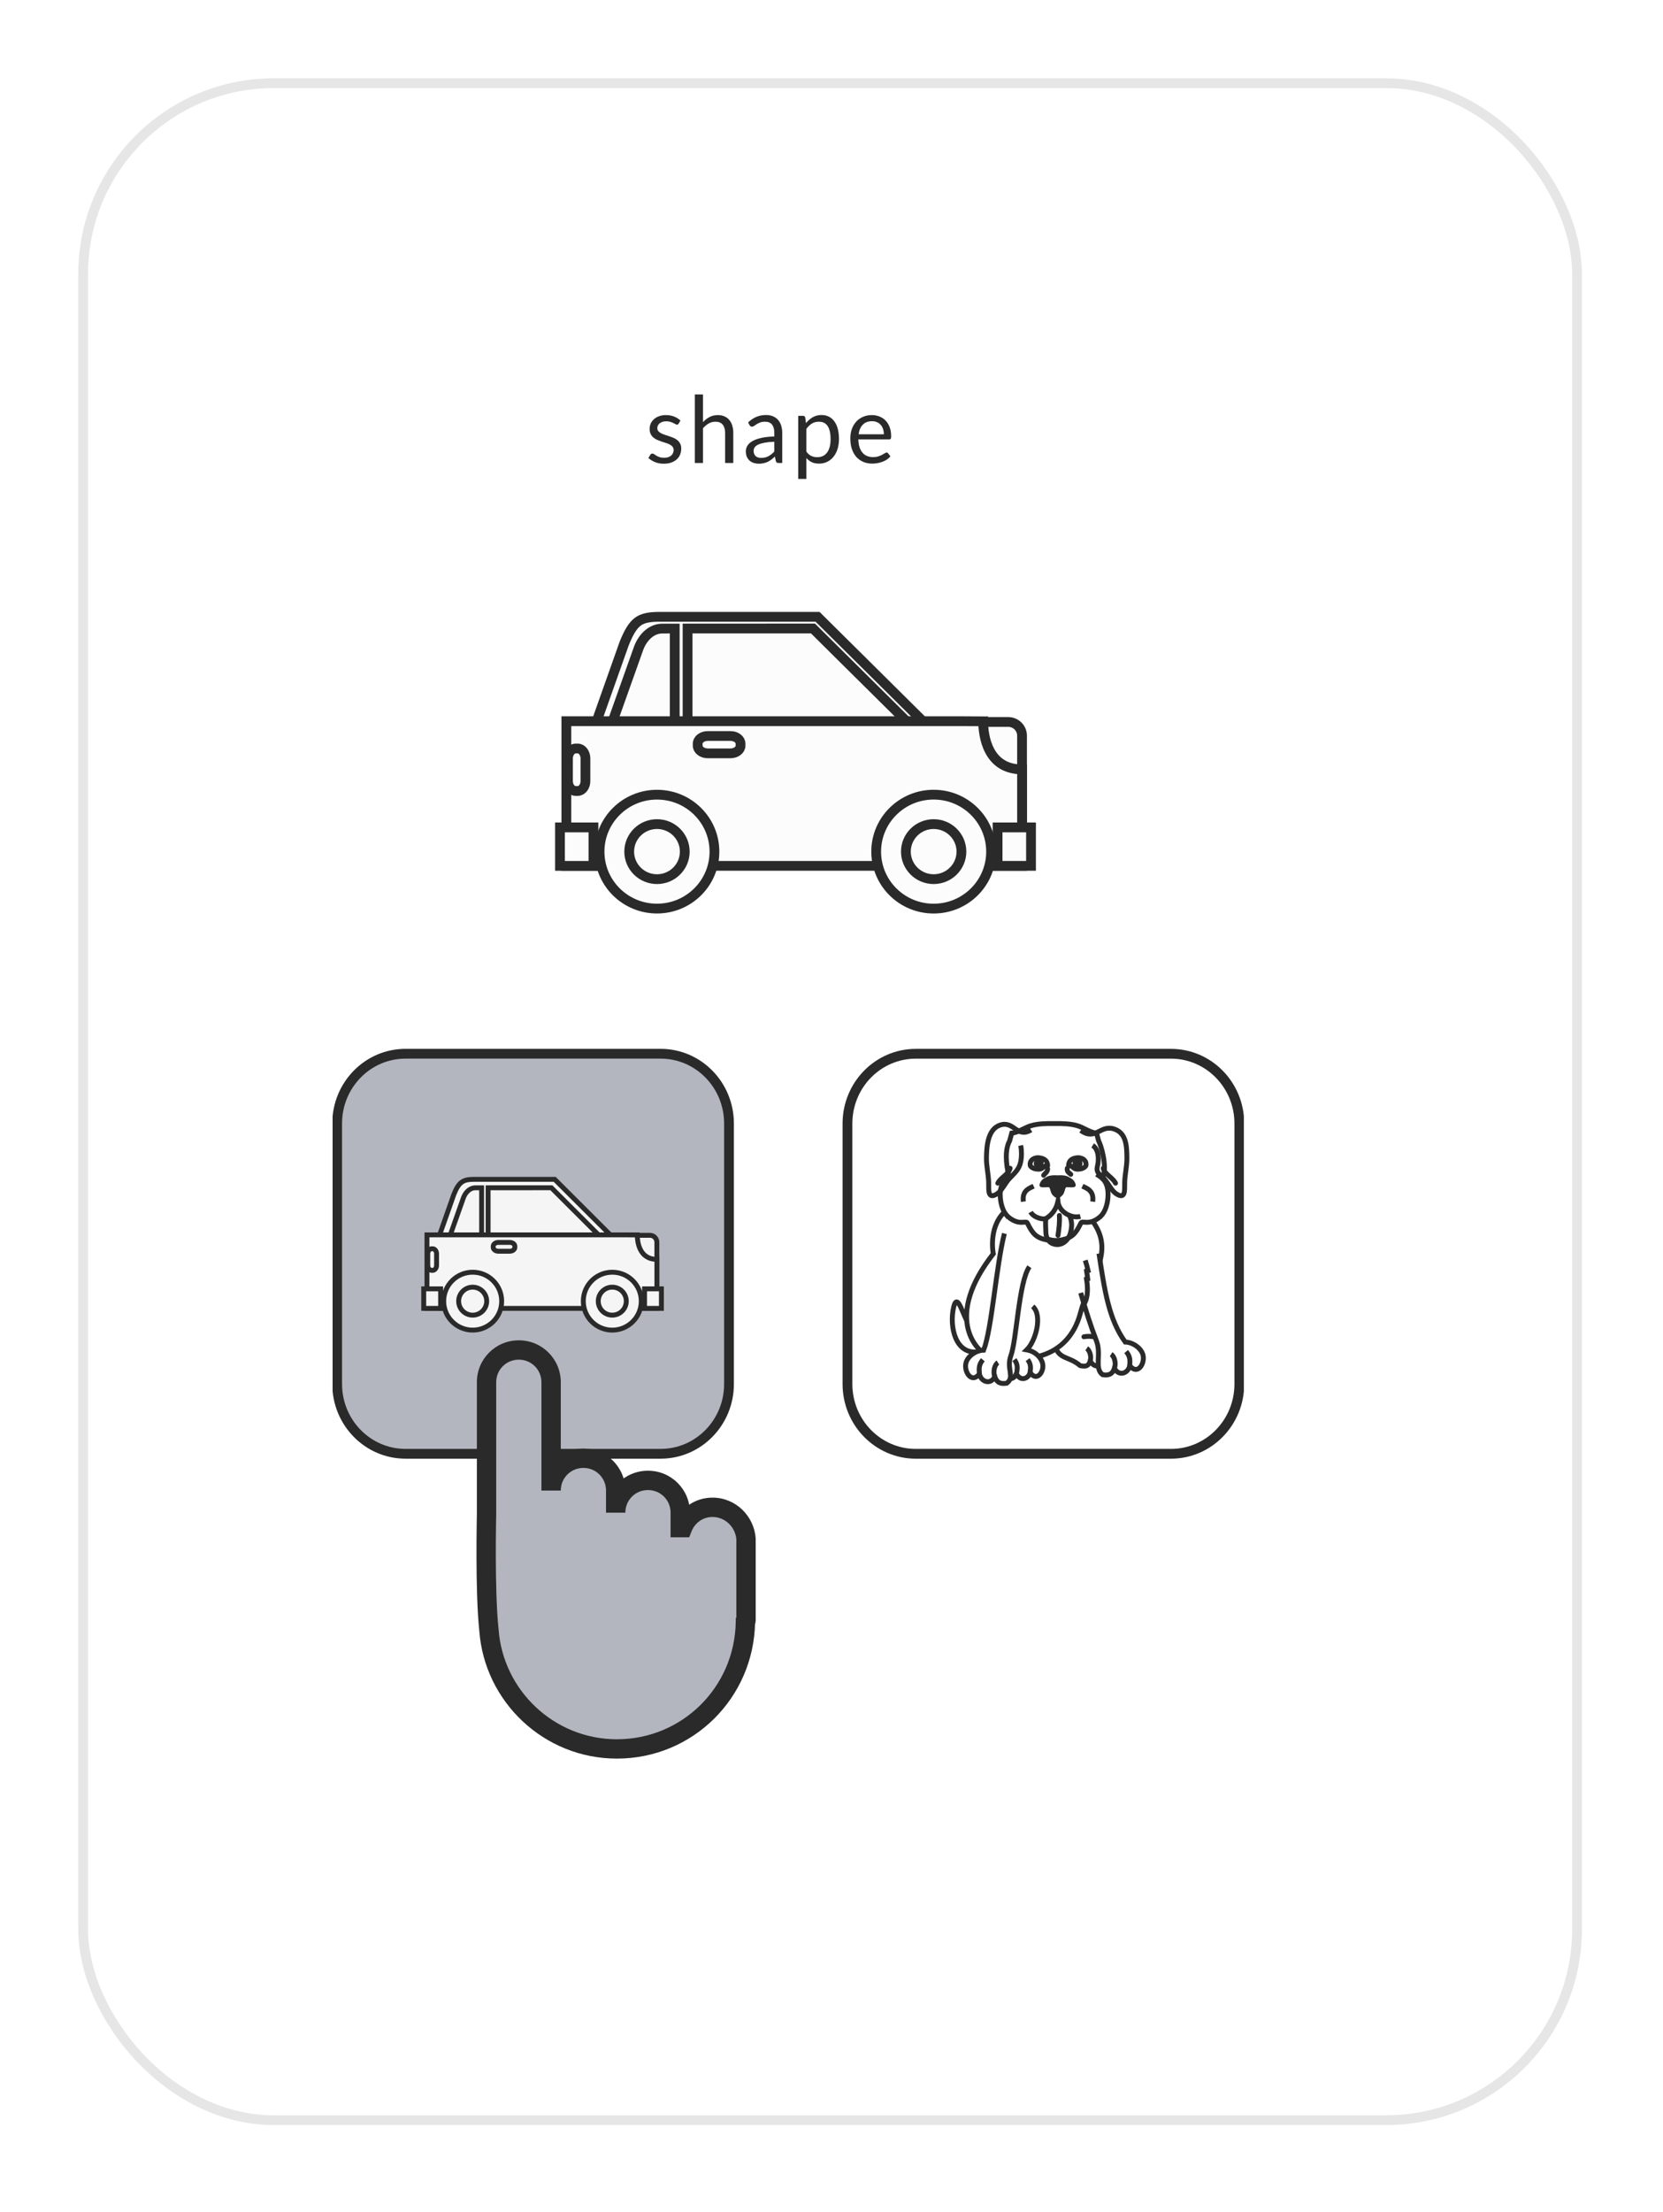 <svg width="85" height="113" viewBox="0 0 85 113" fill="none" xmlns="http://www.w3.org/2000/svg">
<g filter="url(#filter0_d)">
<rect x="2" y="1" width="76.856" height="104.574" rx="10" fill="white"/>
<rect x="2.25" y="1.25" width="76.356" height="104.074" rx="9.75" stroke="black" stroke-opacity="0.1" stroke-width="0.5"/>
</g>
<g clip-path="url(#clip0)">
<path d="M33.768 53.838H20.726C18.797 53.838 17.233 55.434 17.233 57.403V70.712C17.233 72.681 18.797 74.277 20.726 74.277H33.768C35.697 74.277 37.261 72.681 37.261 70.712V57.403C37.261 55.434 35.697 53.838 33.768 53.838Z" fill="#B3B6BF" stroke="#2A2A2A" stroke-width="0.5"/>
<path d="M59.851 53.839H46.81C44.88 53.839 43.316 55.435 43.316 57.404V70.713C43.316 72.682 44.88 74.278 46.81 74.278H59.851C61.781 74.278 63.345 72.682 63.345 70.713V57.404C63.345 55.435 61.781 53.839 59.851 53.839Z" stroke="#2A2A2A" stroke-width="0.5"/>
<path d="M50.049 69.06C48.824 69.267 48.519 67.773 48.738 66.809C48.976 65.765 49.316 67.833 49.768 67.879" stroke="#2A2A2A" stroke-width="0.25" stroke-miterlimit="10"/>
<path d="M55.596 65.272C56.075 65.502 57.101 66.709 56.115 68.334C56.569 68.414 56.903 68.727 57.007 69.034C57.144 69.443 56.811 69.983 56.417 69.481C56.36 69.843 55.933 69.929 55.723 69.534C55.644 69.789 55.505 69.843 55.207 69.771C54.646 69.299 54.194 69.458 53.95 68.858" stroke="#2A2A2A" stroke-width="0.25" stroke-miterlimit="10"/>
<path d="M55.545 68.889C55.706 68.999 55.795 69.329 55.724 69.521" stroke="#2A2A2A" stroke-width="0.25" stroke-miterlimit="10"/>
<path d="M56.218 68.825C56.417 69.055 56.421 69.233 56.417 69.48" stroke="#2A2A2A" stroke-width="0.25" stroke-miterlimit="10"/>
<path d="M55.815 62.351C57.04 63.986 55.715 65.218 55.221 67.09C54.597 69.454 52.296 69.741 50.788 69.109C49.24 68.46 49.783 66.609 50.458 65.196C50.821 64.437 50.787 63.743 51.168 63.04C51.561 62.314 51.213 62.798 51.32 61.943" stroke="#2A2A2A" stroke-width="0.25" stroke-miterlimit="10"/>
<path d="M55.401 68.299C55.661 68.247 55.94 68.294 56.19 68.35" stroke="#2A2A2A" stroke-width="0.25" stroke-miterlimit="10" stroke-linecap="round"/>
<path d="M52.785 66.746C53.305 67.204 52.934 68.526 52.48 68.968C52.925 69.048 53.224 69.363 53.292 69.673C53.383 70.084 52.988 70.628 52.651 70.122C52.553 70.486 52.116 70.572 51.951 70.176C51.843 70.432 51.698 70.486 51.408 70.414C50.9 69.939 50.923 69.474 50.396 69.211C49.879 68.953 48.26 67.272 50.769 64.058C50.769 64.058 50.503 62.76 51.32 61.943" fill="white"/>
<path d="M52.785 66.746C53.305 67.204 52.934 68.526 52.48 68.968C52.925 69.048 53.224 69.363 53.292 69.673C53.383 70.084 52.988 70.628 52.651 70.122C52.553 70.486 52.116 70.572 51.951 70.176C51.843 70.432 51.698 70.486 51.408 70.414C50.9 69.939 50.923 69.474 50.396 69.211C49.879 68.953 48.26 67.272 50.769 64.058C50.769 64.058 50.503 62.76 51.32 61.943" stroke="#2A2A2A" stroke-width="0.25" stroke-miterlimit="10"/>
<path d="M51.335 69.345C51.484 69.456 51.535 69.787 51.442 69.982" stroke="#2A2A2A" stroke-width="0.25" stroke-miterlimit="10"/>
<path d="M52.526 69.467C52.699 69.699 52.683 69.877 52.65 70.125" stroke="#2A2A2A" stroke-width="0.25" stroke-miterlimit="10"/>
<path d="M51.847 69.467C52.02 69.699 52.004 69.877 51.971 70.125" stroke="#2A2A2A" stroke-width="0.25" stroke-miterlimit="10"/>
<path d="M51.337 63.022C50.911 64.708 50.697 67.895 50.275 68.984C49.88 68.992 49.465 69.29 49.374 69.629C49.254 70.075 49.658 70.721 50.06 70.198C50.148 70.616 50.636 70.765 50.847 70.338C50.955 70.641 51.118 70.719 51.458 70.673C51.891 70.344 51.422 69.937 51.669 69.261C51.97 68.438 52.064 65.522 52.614 64.72" fill="white"/>
<path d="M51.337 63.022C50.911 64.708 50.697 67.895 50.275 68.984C49.88 68.992 49.465 69.29 49.374 69.629C49.254 70.075 49.658 70.721 50.06 70.198C50.148 70.616 50.636 70.765 50.847 70.338C50.955 70.641 51.118 70.719 51.458 70.673C51.891 70.344 51.422 69.937 51.669 69.261C51.97 68.438 52.064 65.522 52.614 64.72" stroke="#2A2A2A" stroke-width="0.25" stroke-miterlimit="10"/>
<path d="M51.007 69.617C50.829 69.727 50.75 70.097 50.845 70.327" stroke="#2A2A2A" stroke-width="0.25" stroke-miterlimit="10"/>
<path d="M50.236 69.473C50.029 69.716 50.036 69.917 50.059 70.199" stroke="#2A2A2A" stroke-width="0.25" stroke-miterlimit="10"/>
<path d="M56.171 64.047C56.459 65.953 56.679 67.416 57.513 68.568C57.906 68.579 58.323 68.878 58.417 69.214C58.542 69.656 58.148 70.292 57.743 69.774C57.66 70.186 57.177 70.332 56.961 69.908C56.858 70.207 56.696 70.284 56.356 70.237C55.919 69.91 56.304 69.196 56.045 68.518C55.73 67.69 55.513 67.003 55.237 66.058" fill="white"/>
<path d="M56.171 64.047C56.459 65.953 56.679 67.416 57.513 68.568C57.906 68.579 58.323 68.878 58.417 69.214C58.542 69.656 58.148 70.292 57.743 69.774C57.66 70.186 57.177 70.332 56.961 69.908C56.858 70.207 56.696 70.284 56.356 70.237C55.919 69.91 56.304 69.196 56.045 68.518C55.73 67.69 55.513 67.003 55.237 66.058" stroke="#2A2A2A" stroke-width="0.25" stroke-miterlimit="10"/>
<path d="M56.791 69.192C56.97 69.303 57.054 69.67 56.963 69.897" stroke="#2A2A2A" stroke-width="0.25" stroke-miterlimit="10"/>
<path d="M57.559 69.055C57.769 69.297 57.763 69.497 57.744 69.775" stroke="#2A2A2A" stroke-width="0.25" stroke-miterlimit="10"/>
<path d="M56.056 59.999C56.056 59.999 56.404 60.266 56.388 60.116C56.581 59.546 56.286 58.533 56.153 58.29L56.046 57.894C55.75 57.878 55.389 57.613 55.068 57.516C54.712 57.408 54.281 57.402 53.903 57.405H53.855C53.478 57.402 53.047 57.408 52.69 57.516C52.369 57.613 52.008 57.878 51.712 57.894L51.605 58.29C51.366 58.726 51.397 59.419 51.581 60.157C51.339 60.314 51.123 60.514 51.123 61.029C51.123 61.356 51.208 61.91 51.559 62.195C52.104 62.638 52.441 62.341 52.51 62.486C52.775 63.04 52.974 63.245 53.494 63.349C53.533 63.357 53.578 63.35 53.627 63.333C53.822 63.387 54.034 63.396 54.264 63.349C54.784 63.245 54.983 63.04 55.248 62.486C55.317 62.34 55.654 62.638 56.199 62.195C56.55 61.91 56.635 61.356 56.635 61.029C56.635 60.391 56.358 60.187 56.056 59.999Z" stroke="#2A2A2A" stroke-width="0.25" stroke-miterlimit="10"/>
<path d="M55.498 59.568C55.569 59.32 55.34 59.125 55.049 59.153C54.797 59.178 54.618 59.297 54.618 59.558C54.795 59.52 54.857 59.726 55.034 59.735C55.239 59.745 55.415 59.689 55.498 59.568Z" stroke="#2A2A2A" stroke-width="0.25" stroke-miterlimit="10" stroke-linecap="round" stroke-linejoin="round"/>
<path d="M54.841 59.24C54.755 59.51 54.958 59.914 55.247 59.647C55.472 59.439 55.173 58.936 54.894 59.187" fill="#2A2A2A"/>
<path d="M52.666 59.568C52.596 59.32 52.815 59.125 53.105 59.153C53.357 59.178 53.547 59.297 53.547 59.558C53.369 59.52 53.308 59.726 53.13 59.735C52.925 59.745 52.749 59.689 52.666 59.568Z" stroke="#2A2A2A" stroke-width="0.25" stroke-miterlimit="10" stroke-linecap="round" stroke-linejoin="round"/>
<path d="M53.323 59.24C53.408 59.51 53.206 59.914 52.917 59.647C52.692 59.439 52.991 58.936 53.27 59.187" fill="#2A2A2A"/>
<path d="M54.953 60.441C54.887 60.29 54.774 60.203 54.645 60.149C54.623 60.131 54.594 60.115 54.556 60.101C54.397 60.041 54.225 60.042 54.056 60.052C53.888 60.042 53.716 60.041 53.557 60.101C53.519 60.115 53.491 60.131 53.468 60.149C53.339 60.202 53.227 60.29 53.16 60.441C53.02 60.754 53.418 60.642 53.618 60.657C53.657 60.697 53.675 60.758 53.696 60.838C53.728 60.96 53.775 61.054 53.869 61.123C53.924 61.182 53.987 61.207 54.057 61.201C54.127 61.207 54.19 61.182 54.245 61.123C54.339 61.054 54.386 60.96 54.418 60.838C54.439 60.758 54.456 60.697 54.496 60.657C54.695 60.642 55.093 60.754 54.953 60.441Z" fill="#2A2A2A"/>
<path d="M54.645 62.065C54.804 62.382 54.806 62.67 54.705 63.022C54.608 63.363 54.266 63.7 53.831 63.551C53.546 63.454 53.454 63.171 53.455 62.913C53.455 62.719 53.419 62.434 53.465 62.256" stroke="#2A2A2A" stroke-width="0.25" stroke-miterlimit="10"/>
<path d="M54.148 62.103C54.169 62.443 54.127 62.782 54.077 63.118" stroke="#2A2A2A" stroke-width="0.25" stroke-miterlimit="10" stroke-linecap="round" stroke-linejoin="round"/>
<path d="M55.22 62.148C54.776 62.273 54.134 61.932 54.073 61.394C53.984 61.773 53.782 62.06 53.468 62.254C53.299 62.329 52.828 62.207 52.679 61.927" stroke="#2A2A2A" stroke-width="0.25" stroke-miterlimit="10"/>
<path d="M52.832 60.606C52.607 60.71 52.228 60.834 52.307 61.394" stroke="#2A2A2A" stroke-width="0.25" stroke-miterlimit="10"/>
<path d="M55.325 60.606C55.55 60.71 55.929 60.834 55.85 61.394" stroke="#2A2A2A" stroke-width="0.25" stroke-miterlimit="10"/>
<path d="M52.697 57.731C51.976 58.173 51.832 57.248 51.123 57.481C50.493 57.688 50.423 58.547 50.42 59.194C50.419 59.584 50.514 59.976 50.531 60.365C50.548 60.752 50.451 61.33 50.971 60.989C51.204 60.836 51.378 60.447 51.577 60.232C51.833 59.954 52.085 59.773 52.17 59.363C52.224 59.103 52.222 58.759 52.17 58.524" stroke="#2A2A2A" stroke-width="0.25" stroke-miterlimit="10"/>
<path d="M51.63 59.69C51.549 60.006 51.15 60.154 51 60.452" stroke="#2A2A2A" stroke-width="0.25" stroke-miterlimit="10" stroke-linecap="round" stroke-linejoin="round"/>
<path d="M55.241 57.759C56.001 58.306 56.232 57.449 56.941 57.682C57.571 57.889 57.595 58.546 57.598 59.194C57.599 59.584 57.503 59.976 57.486 60.365C57.469 60.752 57.567 61.329 57.047 60.989C56.814 60.836 56.64 60.447 56.441 60.232C56.185 59.954 55.999 59.929 56.104 59.524C56.157 59.319 56.19 58.731 55.847 58.524" stroke="#2A2A2A" stroke-width="0.25" stroke-miterlimit="10"/>
<path d="M56.388 59.69C56.47 60.006 56.868 60.154 57.018 60.452" stroke="#2A2A2A" stroke-width="0.25" stroke-miterlimit="10" stroke-linecap="round" stroke-linejoin="round"/>
<path d="M55.47 64.395C55.526 64.565 55.573 64.745 55.617 64.927C55.59 64.938 55.563 64.924 55.537 64.935C55.559 65.061 55.578 65.216 55.595 65.346C55.575 65.354 55.536 65.334 55.532 65.336C55.601 65.755 55.632 66.272 55.406 66.633" stroke="#2A2A2A" stroke-width="0.25" stroke-miterlimit="10"/>
<path d="M54.552 59.69C54.516 59.885 54.668 59.926 54.729 60.001" stroke="#2A2A2A" stroke-width="0.25" stroke-miterlimit="10" stroke-linecap="round" stroke-linejoin="round"/>
<path d="M53.547 59.718C53.547 59.881 53.401 59.956 53.343 60.047" stroke="#2A2A2A" stroke-width="0.25" stroke-miterlimit="10" stroke-linecap="round" stroke-linejoin="round"/>
<path d="M31.612 63.51C31.612 63.817 29.988 64.586 29.679 64.586H23.779C23.471 64.586 22.14 64.337 22.14 64.029L23.195 61.033C23.443 60.411 23.647 60.255 24.219 60.255H28.352L31.612 63.51Z" fill="#F5F5F5" stroke="#2A2A2A" stroke-width="0.25" stroke-miterlimit="10"/>
<path d="M24.617 60.687L24.297 60.687C24.026 60.687 23.798 60.903 23.688 61.193L22.801 63.703C22.801 63.961 23.297 64.318 23.567 64.318L24.617 64.318V60.687H24.617Z" fill="#F5F5F5" stroke="#2A2A2A" stroke-width="0.25" stroke-miterlimit="10"/>
<path d="M28.182 60.686L24.948 60.687V64.317L28.732 64.317C29.002 64.317 31.011 63.768 31.011 63.51L28.182 60.686Z" fill="#F5F5F5" stroke="#2A2A2A" stroke-width="0.25" stroke-miterlimit="10"/>
<path d="M30.315 65.706C30.315 65.902 30.475 66.061 30.672 66.061H33.218C33.415 66.061 33.574 65.902 33.574 65.706V63.469C33.574 63.273 33.415 63.114 33.218 63.114H30.672C30.475 63.114 30.315 63.273 30.315 63.469V65.706Z" fill="#F5F5F5" stroke="#2A2A2A" stroke-width="0.25" stroke-miterlimit="10"/>
<path d="M32.573 63.096L32.011 63.093H21.823V66.848H33.575V64.343C32.683 64.343 32.573 63.465 32.573 63.096Z" fill="#F5F5F5" stroke="#2A2A2A" stroke-width="0.25" stroke-miterlimit="10"/>
<path d="M31.295 67.959C32.114 67.959 32.777 67.296 32.777 66.479C32.777 65.663 32.114 65 31.295 65C30.477 65 29.814 65.663 29.814 66.479C29.814 67.296 30.477 67.959 31.295 67.959Z" fill="#F5F5F5" stroke="#2A2A2A" stroke-width="0.25" stroke-miterlimit="10"/>
<path d="M31.294 67.194C31.69 67.194 32.011 66.874 32.011 66.479C32.011 66.084 31.69 65.764 31.294 65.764C30.899 65.764 30.578 66.084 30.578 66.479C30.578 66.874 30.899 67.194 31.294 67.194Z" fill="#F5F5F5" stroke="#2A2A2A" stroke-width="0.25" stroke-miterlimit="10"/>
<path d="M24.16 67.958C24.978 67.958 25.642 67.296 25.642 66.48C25.642 65.662 24.978 65 24.16 65C23.341 65 22.678 65.662 22.678 66.48C22.678 67.296 23.341 67.958 24.16 67.958Z" fill="#F5F5F5" stroke="#2A2A2A" stroke-width="0.25" stroke-miterlimit="10"/>
<path d="M24.16 67.194C24.555 67.194 24.876 66.874 24.876 66.479C24.876 66.085 24.555 65.764 24.16 65.764C23.764 65.764 23.443 66.085 23.443 66.479C23.443 66.874 23.764 67.194 24.16 67.194Z" fill="#F5F5F5" stroke="#2A2A2A" stroke-width="0.25" stroke-miterlimit="10"/>
<path d="M21.863 64.647C21.863 64.789 21.952 64.905 22.062 64.905H22.115C22.225 64.905 22.314 64.789 22.314 64.647V64.06C22.314 63.918 22.225 63.802 22.115 63.802H22.062C21.952 63.802 21.863 63.918 21.863 64.06V64.647Z" fill="#F5F5F5" stroke="#2A2A2A" stroke-width="0.25" stroke-miterlimit="10"/>
<path d="M25.469 63.478C25.326 63.478 25.21 63.566 25.21 63.676V63.73C25.21 63.839 25.326 63.928 25.469 63.928H26.056C26.199 63.928 26.315 63.839 26.315 63.73V63.676C26.315 63.566 26.199 63.478 26.056 63.478H25.469Z" fill="#F5F5F5" stroke="#2A2A2A" stroke-width="0.25" stroke-miterlimit="10"/>
<path d="M33.806 65.85H32.944V66.848H33.806V65.85Z" fill="#F5F5F5" stroke="#2A2A2A" stroke-width="0.25" stroke-miterlimit="10"/>
<path d="M22.521 65.85H21.658V66.848H22.521V65.85Z" fill="#F5F5F5" stroke="#2A2A2A" stroke-width="0.25" stroke-miterlimit="10"/>
<path d="M34.687 21.643C34.669 21.678 34.64 21.695 34.601 21.695C34.578 21.695 34.551 21.687 34.522 21.669C34.492 21.652 34.456 21.633 34.412 21.612C34.37 21.59 34.32 21.57 34.261 21.553C34.202 21.534 34.132 21.524 34.051 21.524C33.981 21.524 33.919 21.534 33.863 21.553C33.807 21.57 33.759 21.595 33.718 21.627C33.679 21.658 33.649 21.695 33.627 21.738C33.607 21.779 33.597 21.825 33.597 21.874C33.597 21.936 33.614 21.987 33.648 22.028C33.684 22.07 33.731 22.105 33.788 22.135C33.846 22.165 33.911 22.192 33.984 22.216C34.057 22.238 34.131 22.263 34.207 22.29C34.285 22.315 34.36 22.344 34.433 22.375C34.506 22.407 34.572 22.447 34.629 22.494C34.686 22.542 34.732 22.6 34.766 22.67C34.802 22.738 34.82 22.82 34.82 22.917C34.82 23.028 34.8 23.131 34.762 23.226C34.723 23.32 34.665 23.401 34.589 23.471C34.513 23.539 34.42 23.593 34.31 23.633C34.2 23.672 34.072 23.692 33.928 23.692C33.763 23.692 33.614 23.665 33.481 23.611C33.347 23.556 33.234 23.485 33.141 23.4L33.239 23.238C33.251 23.217 33.266 23.201 33.283 23.191C33.3 23.179 33.322 23.174 33.348 23.174C33.376 23.174 33.406 23.185 33.437 23.207C33.468 23.229 33.505 23.254 33.548 23.281C33.593 23.308 33.648 23.332 33.711 23.355C33.775 23.377 33.854 23.388 33.949 23.388C34.03 23.388 34.1 23.377 34.161 23.357C34.221 23.335 34.272 23.305 34.312 23.269C34.353 23.232 34.382 23.191 34.401 23.143C34.421 23.095 34.431 23.045 34.431 22.991C34.431 22.924 34.413 22.87 34.377 22.827C34.343 22.782 34.297 22.745 34.24 22.715C34.182 22.683 34.117 22.657 34.042 22.634C33.969 22.611 33.894 22.586 33.816 22.561C33.74 22.535 33.665 22.507 33.59 22.475C33.517 22.442 33.452 22.401 33.395 22.352C33.337 22.302 33.291 22.242 33.255 22.171C33.221 22.098 33.204 22.01 33.204 21.907C33.204 21.815 33.222 21.727 33.26 21.643C33.297 21.558 33.351 21.483 33.422 21.42C33.494 21.355 33.582 21.303 33.686 21.265C33.79 21.227 33.908 21.208 34.042 21.208C34.197 21.208 34.336 21.234 34.459 21.284C34.583 21.334 34.69 21.402 34.78 21.489L34.687 21.643ZM35.931 21.567C36.032 21.458 36.144 21.371 36.267 21.306C36.389 21.241 36.531 21.208 36.691 21.208C36.819 21.208 36.933 21.23 37.031 21.275C37.13 21.318 37.212 21.379 37.277 21.46C37.344 21.54 37.395 21.635 37.429 21.748C37.463 21.86 37.48 21.985 37.48 22.121V23.654H37.063V22.121C37.063 21.939 37.022 21.798 36.94 21.698C36.859 21.596 36.736 21.546 36.569 21.546C36.447 21.546 36.332 21.576 36.225 21.636C36.119 21.696 36.021 21.778 35.931 21.881V23.654H35.514V20.153H35.931V21.567ZM39.577 22.57C39.386 22.576 39.223 22.592 39.087 22.618C38.954 22.642 38.844 22.673 38.759 22.713C38.675 22.752 38.614 22.799 38.575 22.853C38.538 22.907 38.519 22.967 38.519 23.034C38.519 23.097 38.529 23.152 38.55 23.198C38.57 23.244 38.597 23.282 38.631 23.312C38.667 23.34 38.708 23.362 38.754 23.376C38.803 23.389 38.854 23.395 38.908 23.395C38.981 23.395 39.048 23.388 39.108 23.373C39.169 23.358 39.226 23.335 39.278 23.307C39.333 23.278 39.384 23.244 39.432 23.205C39.482 23.165 39.53 23.12 39.577 23.069V22.57ZM38.237 21.586C38.368 21.458 38.508 21.362 38.659 21.299C38.809 21.235 38.977 21.204 39.16 21.204C39.292 21.204 39.409 21.226 39.511 21.27C39.614 21.314 39.7 21.376 39.77 21.456C39.84 21.535 39.892 21.631 39.928 21.743C39.964 21.856 39.982 21.979 39.982 22.114V23.654H39.798C39.757 23.654 39.726 23.648 39.705 23.635C39.683 23.621 39.666 23.594 39.653 23.554L39.607 23.326C39.545 23.384 39.484 23.437 39.425 23.483C39.366 23.527 39.304 23.565 39.239 23.597C39.174 23.627 39.104 23.65 39.029 23.666C38.956 23.683 38.875 23.692 38.785 23.692C38.693 23.692 38.607 23.679 38.526 23.654C38.446 23.627 38.375 23.587 38.314 23.535C38.255 23.483 38.208 23.417 38.172 23.338C38.138 23.257 38.121 23.162 38.121 23.053C38.121 22.957 38.147 22.866 38.198 22.779C38.249 22.691 38.332 22.612 38.447 22.544C38.562 22.476 38.712 22.42 38.897 22.378C39.081 22.333 39.308 22.308 39.577 22.302V22.114C39.577 21.927 39.537 21.786 39.458 21.691C39.379 21.594 39.263 21.546 39.111 21.546C39.008 21.546 38.922 21.559 38.852 21.586C38.784 21.612 38.724 21.641 38.673 21.674C38.623 21.706 38.58 21.735 38.542 21.762C38.507 21.787 38.471 21.8 38.435 21.8C38.407 21.8 38.383 21.793 38.363 21.779C38.343 21.763 38.326 21.744 38.312 21.722L38.237 21.586ZM41.216 23.074C41.292 23.179 41.376 23.252 41.466 23.295C41.556 23.338 41.657 23.359 41.768 23.359C41.989 23.359 42.158 23.279 42.276 23.119C42.394 22.959 42.453 22.731 42.453 22.435C42.453 22.278 42.439 22.143 42.411 22.031C42.385 21.918 42.346 21.826 42.295 21.755C42.243 21.682 42.181 21.629 42.106 21.596C42.032 21.562 41.947 21.546 41.852 21.546C41.717 21.546 41.598 21.578 41.496 21.641C41.395 21.704 41.302 21.794 41.216 21.909V23.074ZM41.195 21.619C41.295 21.494 41.41 21.394 41.54 21.318C41.67 21.242 41.82 21.204 41.987 21.204C42.124 21.204 42.247 21.23 42.358 21.284C42.468 21.337 42.562 21.415 42.639 21.52C42.717 21.623 42.777 21.751 42.819 21.905C42.861 22.058 42.882 22.235 42.882 22.435C42.882 22.612 42.858 22.778 42.812 22.931C42.765 23.084 42.698 23.216 42.609 23.328C42.522 23.439 42.415 23.527 42.288 23.592C42.162 23.655 42.02 23.687 41.861 23.687C41.717 23.687 41.593 23.663 41.489 23.613C41.386 23.563 41.296 23.493 41.216 23.404V24.469H40.8V21.246H41.049C41.108 21.246 41.144 21.276 41.158 21.334L41.195 21.619ZM45.176 22.188C45.176 22.089 45.162 22 45.134 21.919C45.107 21.837 45.068 21.766 45.015 21.707C44.964 21.647 44.901 21.601 44.826 21.57C44.752 21.536 44.667 21.52 44.572 21.52C44.374 21.52 44.216 21.579 44.1 21.698C43.985 21.815 43.913 21.978 43.886 22.188H45.176ZM45.511 23.316C45.46 23.38 45.398 23.435 45.327 23.483C45.256 23.529 45.179 23.567 45.096 23.597C45.016 23.627 44.932 23.649 44.845 23.663C44.758 23.679 44.672 23.687 44.587 23.687C44.423 23.687 44.273 23.66 44.135 23.604C43.998 23.547 43.879 23.465 43.778 23.357C43.679 23.247 43.601 23.113 43.545 22.953C43.49 22.793 43.462 22.609 43.462 22.401C43.462 22.233 43.486 22.077 43.536 21.931C43.587 21.785 43.66 21.659 43.755 21.553C43.85 21.445 43.965 21.361 44.102 21.301C44.239 21.239 44.392 21.208 44.563 21.208C44.705 21.208 44.835 21.233 44.955 21.282C45.076 21.329 45.18 21.399 45.267 21.491C45.355 21.581 45.424 21.694 45.474 21.829C45.523 21.962 45.548 22.114 45.548 22.285C45.548 22.352 45.541 22.396 45.527 22.418C45.513 22.44 45.487 22.451 45.448 22.451H43.871C43.876 22.603 43.896 22.736 43.932 22.848C43.969 22.961 44.021 23.055 44.086 23.131C44.151 23.206 44.229 23.262 44.319 23.3C44.409 23.336 44.51 23.355 44.621 23.355C44.725 23.355 44.815 23.343 44.889 23.319C44.965 23.294 45.031 23.267 45.085 23.238C45.139 23.209 45.184 23.183 45.22 23.16C45.257 23.134 45.289 23.122 45.315 23.122C45.35 23.122 45.376 23.135 45.395 23.162L45.511 23.316Z" fill="#2A2A2A"/>
<path d="M41.787 31.514L48.057 37.728C48.048 37.739 48.038 37.752 48.026 37.766C47.953 37.847 47.84 37.944 47.691 38.052C47.394 38.269 46.985 38.508 46.55 38.732C46.116 38.956 45.664 39.16 45.286 39.308C45.096 39.382 44.928 39.441 44.79 39.48C44.646 39.522 44.559 39.537 44.52 39.537H32.827C32.553 39.537 31.765 39.42 31.038 39.225C30.677 39.127 30.348 39.014 30.114 38.895C29.996 38.835 29.915 38.779 29.867 38.733C29.855 38.72 29.846 38.71 29.84 38.702L31.902 32.883C32.145 32.28 32.348 31.955 32.594 31.77C32.832 31.59 33.149 31.514 33.699 31.514H41.787Z" fill="#FCFCFC" stroke="#2A2A2A" stroke-width="0.5" stroke-miterlimit="10"/>
<path d="M34.487 32.114L33.851 32.115C33.314 32.115 32.863 32.538 32.646 33.109L30.888 38.049C30.888 38.556 31.871 39.258 32.405 39.258L34.487 39.258V32.114H34.487Z" fill="#FCFCFC" stroke="#2A2A2A" stroke-width="0.5" stroke-miterlimit="10"/>
<path d="M41.553 32.111L35.143 32.112V39.256L42.643 39.255C43.177 39.255 47.159 38.175 47.159 37.667L41.553 32.111Z" fill="#FCFCFC" stroke="#2A2A2A" stroke-width="0.5" stroke-miterlimit="10"/>
<path d="M45.781 41.988C45.781 42.374 46.097 42.687 46.486 42.687H51.533C51.923 42.687 52.239 42.374 52.239 41.988V37.587C52.239 37.2 51.923 36.887 51.533 36.887H46.486C46.097 36.887 45.781 37.2 45.781 37.587V41.988Z" fill="#FCFCFC" stroke="#2A2A2A" stroke-width="0.5" stroke-miterlimit="10"/>
<path d="M50.253 36.854L49.141 36.848H28.948V44.239L52.239 44.238V39.309C50.472 39.309 50.253 37.58 50.253 36.854Z" fill="#FCFCFC" stroke="#2A2A2A" stroke-width="0.5" stroke-miterlimit="10"/>
<path d="M47.721 46.423C49.343 46.423 50.657 45.12 50.657 43.512C50.657 41.904 49.343 40.601 47.721 40.601C46.099 40.601 44.784 41.904 44.784 43.512C44.784 45.12 46.099 46.423 47.721 46.423Z" fill="#FCFCFC" stroke="#2A2A2A" stroke-width="0.5" stroke-miterlimit="10"/>
<path d="M47.721 44.918C48.505 44.918 49.141 44.288 49.141 43.511C49.141 42.734 48.505 42.105 47.721 42.105C46.938 42.105 46.302 42.734 46.302 43.511C46.302 44.288 46.938 44.918 47.721 44.918Z" fill="#FCFCFC" stroke="#2A2A2A" stroke-width="0.5" stroke-miterlimit="10"/>
<path d="M33.58 46.422C35.202 46.422 36.517 45.119 36.517 43.512C36.517 41.905 35.202 40.602 33.58 40.602C31.959 40.602 30.644 41.905 30.644 43.512C30.644 45.119 31.959 46.422 33.58 46.422Z" fill="#FCFCFC" stroke="#2A2A2A" stroke-width="0.5" stroke-miterlimit="10"/>
<path d="M33.58 44.918C34.364 44.918 35 44.288 35 43.511C35 42.735 34.364 42.105 33.58 42.105C32.796 42.105 32.16 42.735 32.16 43.511C32.16 44.288 32.796 44.918 33.58 44.918Z" fill="#FCFCFC" stroke="#2A2A2A" stroke-width="0.5" stroke-miterlimit="10"/>
<path d="M29.03 39.905C29.03 40.186 29.206 40.413 29.423 40.413H29.53C29.747 40.413 29.923 40.186 29.923 39.905V38.751C29.923 38.471 29.747 38.243 29.53 38.243H29.423C29.206 38.243 29.03 38.471 29.03 38.751V39.905Z" fill="#FCFCFC" stroke="#2A2A2A" stroke-width="0.5" stroke-miterlimit="10"/>
<path d="M36.174 37.604C35.891 37.604 35.661 37.778 35.661 37.994V38.1C35.661 38.315 35.891 38.49 36.174 38.49H37.338C37.621 38.49 37.85 38.315 37.85 38.1V37.994C37.85 37.778 37.621 37.604 37.338 37.604H36.174Z" fill="#FCFCFC" stroke="#2A2A2A" stroke-width="0.5" stroke-miterlimit="10"/>
<path d="M52.698 42.274H50.989V44.238H52.698V42.274Z" fill="#FCFCFC" stroke="#2A2A2A" stroke-width="0.5" stroke-miterlimit="10"/>
<path d="M30.333 42.274H28.622V44.239H30.333V42.274Z" fill="#FCFCFC" stroke="#2A2A2A" stroke-width="0.5" stroke-miterlimit="10"/>
</g>
<path d="M36.417 77.007C35.715 77.007 35.134 77.435 34.889 78.046H34.767V77.282C34.767 76.365 34.034 75.632 33.117 75.632C32.2 75.632 31.467 76.365 31.467 77.282V76.151C31.467 75.234 30.733 74.501 29.817 74.501C28.9 74.501 28.166 75.234 28.166 76.151V70.62C28.166 69.703 27.433 68.97 26.516 68.97C25.599 68.97 24.866 69.703 24.866 70.62V77.404C24.866 77.404 24.774 81.285 24.988 83.272C25.233 86.664 28.075 89.353 31.528 89.353C35.134 89.353 38.037 86.48 38.098 82.874C38.129 82.844 38.129 82.783 38.129 82.722V80.216V78.718V78.627C38.068 77.74 37.334 77.007 36.417 77.007Z" fill="#B3B6BF"/>
<path d="M34.892 78.05V78.544H35.226L35.35 78.234L34.892 78.05ZM34.769 78.05H34.275V78.544H34.769V78.05ZM24.868 77.408L25.362 77.42L25.362 77.414V77.408H24.868ZM24.99 83.276L25.483 83.24L25.483 83.232L25.482 83.223L24.99 83.276ZM38.1 82.879L37.751 82.529L37.609 82.67L37.606 82.87L38.1 82.879ZM38.131 78.631H38.625V78.614L38.624 78.597L38.131 78.631ZM36.419 76.517C35.505 76.517 34.748 77.077 34.433 77.867L35.35 78.234C35.524 77.801 35.929 77.505 36.419 77.505V76.517ZM34.892 77.556H34.769V78.544H34.892V77.556ZM35.264 78.05V77.286H34.275V78.05H35.264ZM35.264 77.286C35.264 76.097 34.309 75.142 33.119 75.142V76.13C33.763 76.13 34.275 76.642 34.275 77.286H35.264ZM33.119 75.142C31.929 75.142 30.975 76.097 30.975 77.286H31.963C31.963 76.642 32.475 76.13 33.119 76.13V75.142ZM31.963 77.286V76.156H30.975V77.286H31.963ZM31.963 76.156C31.963 74.966 31.008 74.011 29.819 74.011V74.999C30.462 74.999 30.975 75.512 30.975 76.156H31.963ZM29.819 74.011C28.629 74.011 27.674 74.966 27.674 76.156H28.663C28.663 75.512 29.175 74.999 29.819 74.999V74.011ZM28.663 76.156V70.624H27.674V76.156H28.663ZM28.663 70.624C28.663 69.434 27.708 68.48 26.518 68.48V69.468C27.162 69.468 27.674 69.98 27.674 70.624H28.663ZM26.518 68.48C25.328 68.48 24.374 69.434 24.374 70.624H25.362C25.362 69.98 25.874 69.468 26.518 69.468V68.48ZM24.374 70.624V77.408H25.362V70.624H24.374ZM24.868 77.408C24.374 77.397 24.374 77.397 24.374 77.397C24.374 77.397 24.374 77.397 24.374 77.397C24.374 77.397 24.374 77.397 24.374 77.398C24.374 77.398 24.374 77.399 24.374 77.4C24.374 77.402 24.374 77.405 24.374 77.409C24.373 77.416 24.373 77.427 24.373 77.442C24.372 77.471 24.371 77.514 24.37 77.57C24.368 77.68 24.366 77.841 24.363 78.039C24.358 78.436 24.353 78.986 24.355 79.599C24.358 80.817 24.389 82.307 24.499 83.329L25.482 83.223C25.378 82.258 25.347 80.814 25.343 79.596C25.341 78.99 25.346 78.445 25.351 78.052C25.354 77.856 25.357 77.698 25.358 77.588C25.36 77.534 25.36 77.492 25.361 77.463C25.361 77.449 25.362 77.438 25.362 77.431C25.362 77.427 25.362 77.424 25.362 77.423C25.362 77.422 25.362 77.421 25.362 77.421C25.362 77.42 25.362 77.42 25.362 77.42C25.362 77.42 25.362 77.42 25.362 77.42C25.362 77.42 25.362 77.42 24.868 77.408ZM24.497 83.311C24.76 86.96 27.816 89.851 31.53 89.851V88.863C28.338 88.863 25.709 86.376 25.483 83.24L24.497 83.311ZM31.53 89.851C35.407 89.851 38.529 86.761 38.594 82.887L37.606 82.87C37.55 86.208 34.864 88.863 31.53 88.863V89.851ZM38.45 83.228C38.579 83.099 38.607 82.945 38.616 82.883C38.626 82.815 38.625 82.747 38.625 82.726H37.637C37.637 82.743 37.637 82.75 37.636 82.755C37.636 82.76 37.636 82.755 37.638 82.744C37.639 82.733 37.644 82.706 37.658 82.67C37.672 82.634 37.7 82.58 37.751 82.529L38.45 83.228ZM38.625 82.726V80.22H37.637V82.726H38.625ZM38.625 80.22V78.722H37.637V80.22H38.625ZM38.625 78.722V78.631H37.637V78.722H38.625ZM38.624 78.597C38.546 77.465 37.61 76.517 36.419 76.517V77.505C37.063 77.505 37.594 78.024 37.638 78.665L38.624 78.597Z" fill="#2A2A2A"/>
<defs>
<filter id="filter0_d" x="0" y="0" width="84.856" height="112.574" filterUnits="userSpaceOnUse" color-interpolation-filters="sRGB">
<feFlood flood-opacity="0" result="BackgroundImageFix"/>
<feColorMatrix in="SourceAlpha" type="matrix" values="0 0 0 0 0 0 0 0 0 0 0 0 0 0 0 0 0 0 127 0"/>
<feOffset dx="2" dy="3"/>
<feGaussianBlur stdDeviation="2"/>
<feColorMatrix type="matrix" values="0 0 0 0 0 0 0 0 0 0 0 0 0 0 0 0 0 0 0.05 0"/>
<feBlend mode="normal" in2="BackgroundImageFix" result="effect1_dropShadow"/>
<feBlend mode="normal" in="SourceGraphic" in2="effect1_dropShadow" result="shape"/>
</filter>
<clipPath id="clip0">
<rect width="46.577" height="72.726" fill="white" transform="translate(17 17)"/>
</clipPath>
</defs>
</svg>
